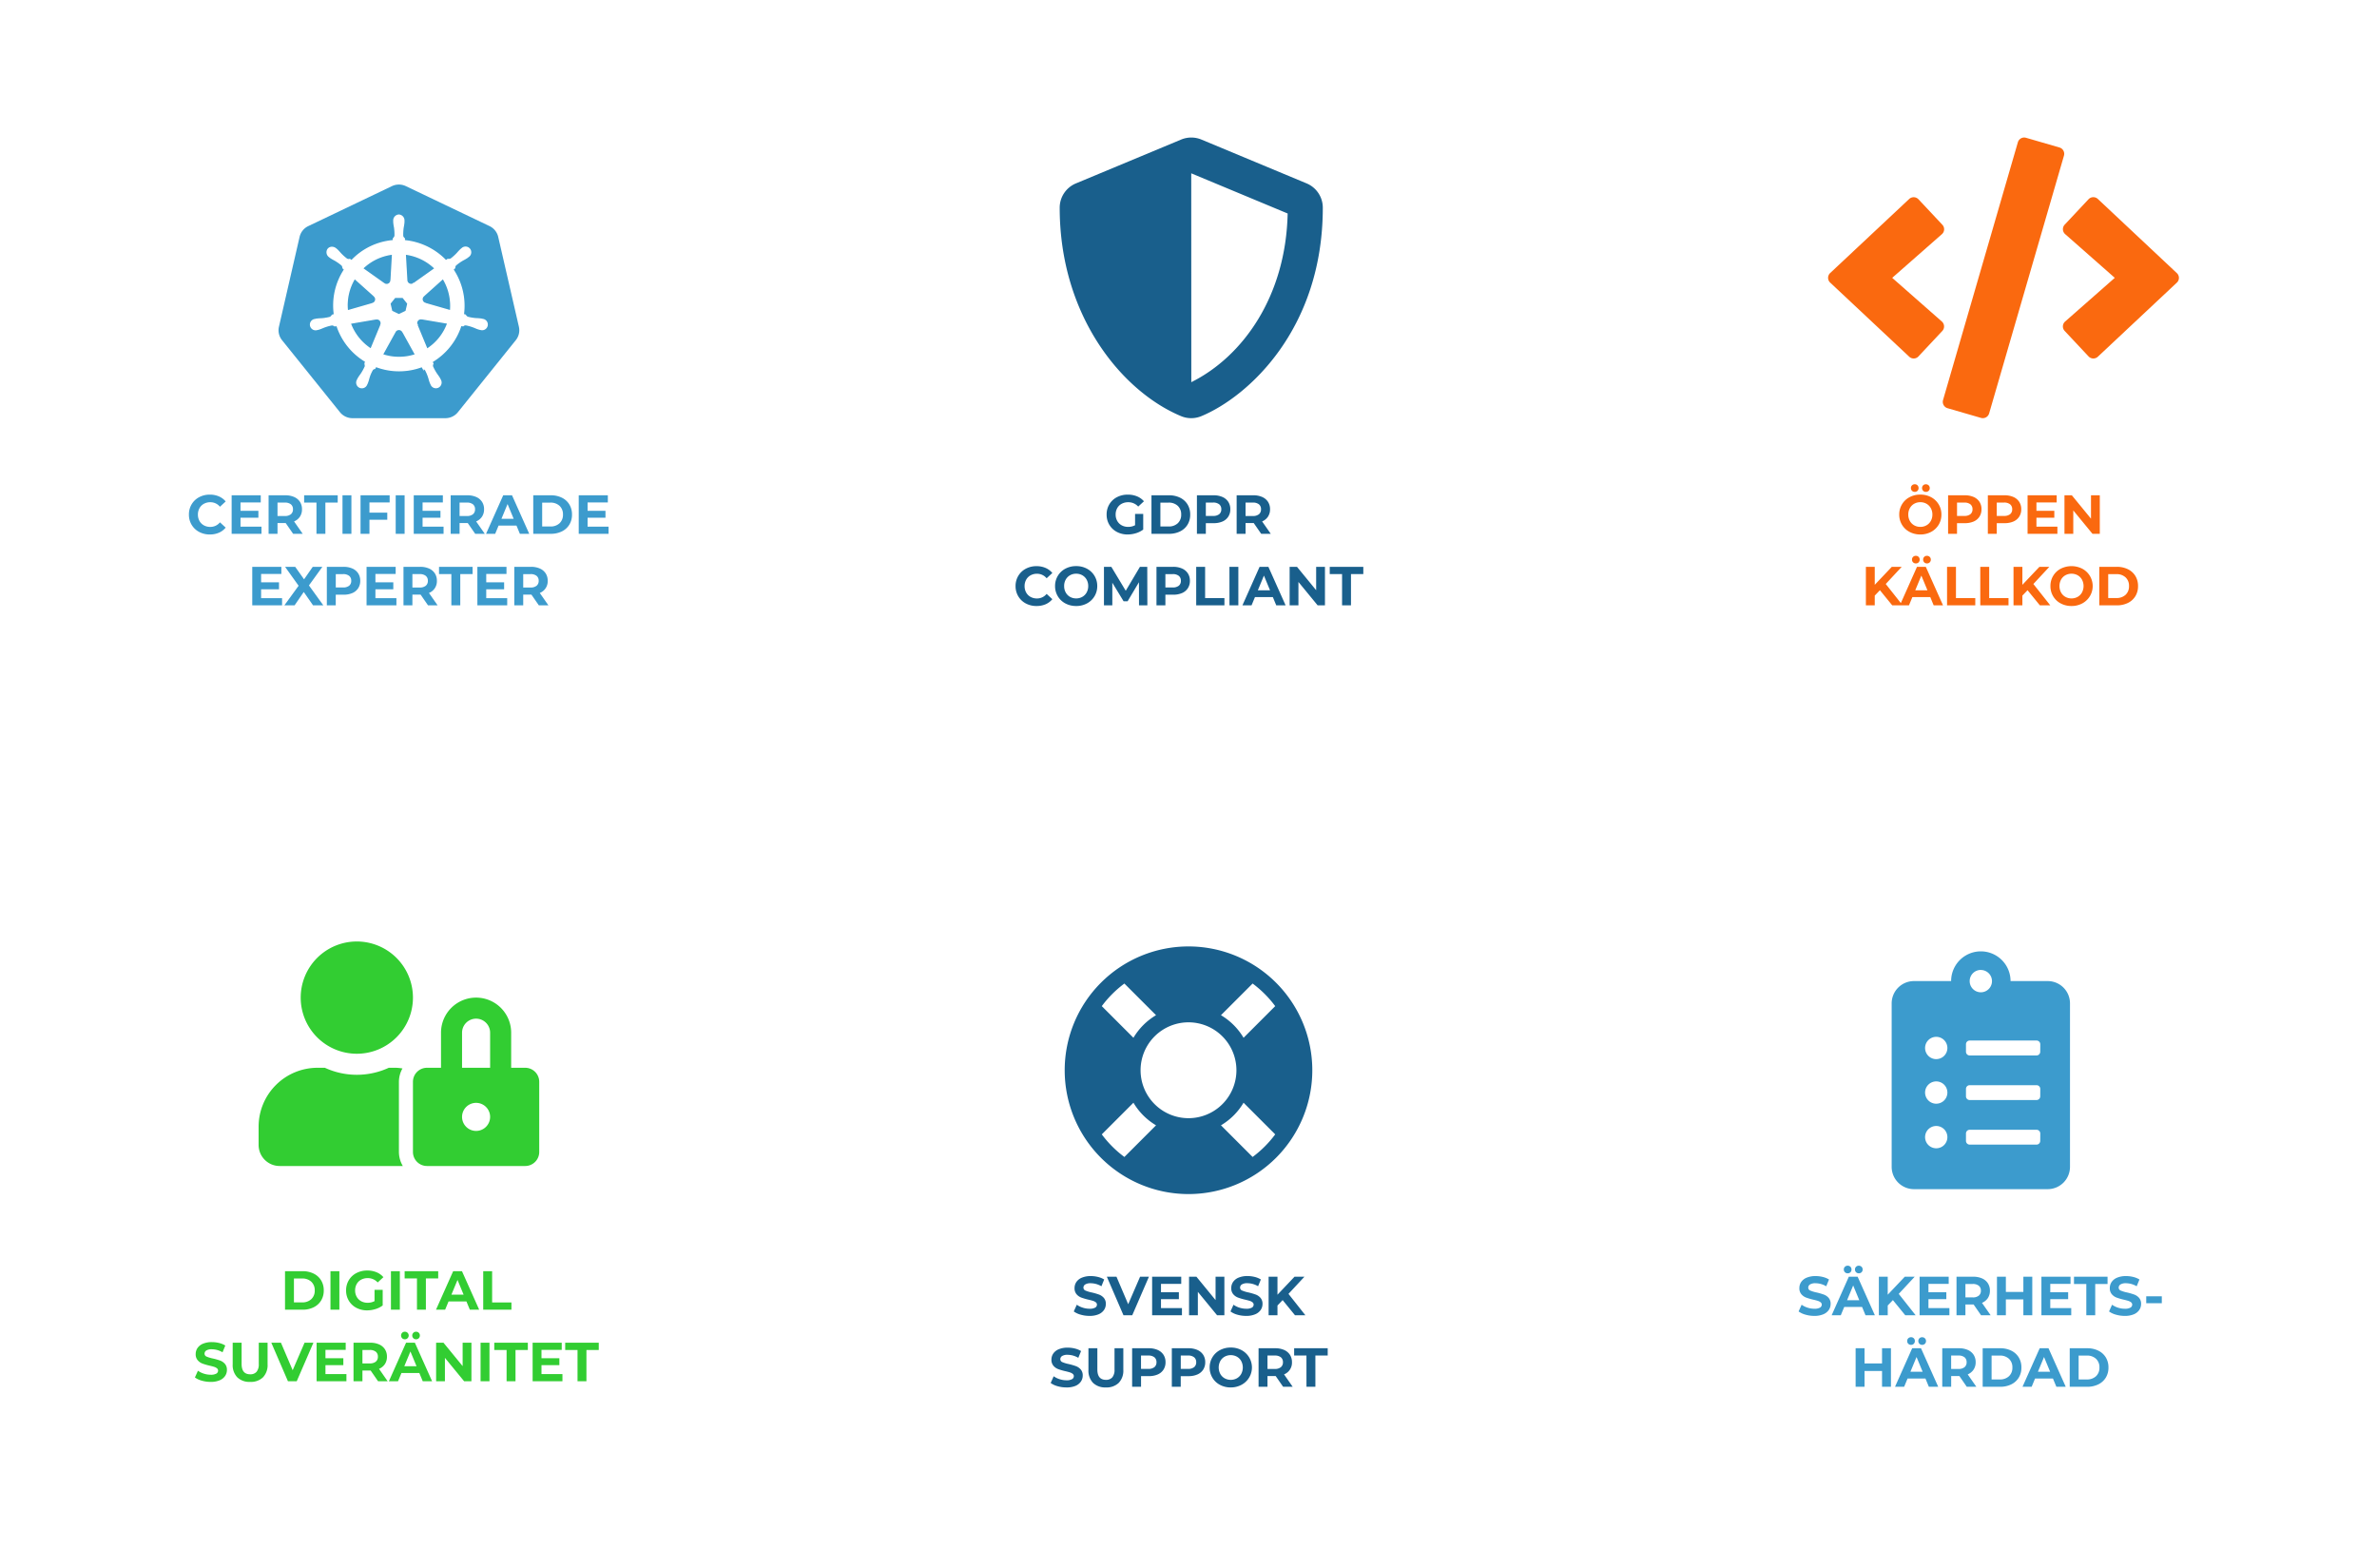 <svg xmlns="http://www.w3.org/2000/svg" xmlns:xlink="http://www.w3.org/1999/xlink" width="432" height="285" viewBox="0 0 432 285"><defs><style>.a{fill:#32cd32;}.b{fill:#195f8c;}.c,.g{fill:#fff;}.d{clip-path:url(#m);}.e{fill:#fa690f;}.f,.i{fill:#3c9bcd;}.f,.g{stroke:#fff;}.f{stroke-width:0;}.g{stroke-width:0.25px;}.h{clip-path:url(#n);}.j{filter:url(#k);}.k{filter:url(#i);}.l{filter:url(#g);}.m{filter:url(#e);}.n{filter:url(#c);}.o{filter:url(#a);}</style><filter id="a" x="0" y="0" width="144" height="144" filterUnits="userSpaceOnUse"><feOffset dy="3" input="SourceAlpha"/><feGaussianBlur stdDeviation="3" result="b"/><feFlood flood-opacity="0.161"/><feComposite operator="in" in2="b"/><feComposite in="SourceGraphic"/></filter><filter id="c" x="144" y="0" width="144" height="144" filterUnits="userSpaceOnUse"><feOffset dy="3" input="SourceAlpha"/><feGaussianBlur stdDeviation="3" result="d"/><feFlood flood-opacity="0.161"/><feComposite operator="in" in2="d"/><feComposite in="SourceGraphic"/></filter><filter id="e" x="288" y="141" width="144" height="144" filterUnits="userSpaceOnUse"><feOffset dy="3" input="SourceAlpha"/><feGaussianBlur stdDeviation="3" result="f"/><feFlood flood-opacity="0.161"/><feComposite operator="in" in2="f"/><feComposite in="SourceGraphic"/></filter><filter id="g" x="144" y="141" width="144" height="144" filterUnits="userSpaceOnUse"><feOffset dy="3" input="SourceAlpha"/><feGaussianBlur stdDeviation="3" result="h"/><feFlood flood-opacity="0.161"/><feComposite operator="in" in2="h"/><feComposite in="SourceGraphic"/></filter><filter id="i" x="0" y="141" width="144" height="144" filterUnits="userSpaceOnUse"><feOffset dy="3" input="SourceAlpha"/><feGaussianBlur stdDeviation="3" result="j"/><feFlood flood-opacity="0.161"/><feComposite operator="in" in2="j"/><feComposite in="SourceGraphic"/></filter><filter id="k" x="288" y="0" width="144" height="144" filterUnits="userSpaceOnUse"><feOffset dy="3" input="SourceAlpha"/><feGaussianBlur stdDeviation="3" result="l"/><feFlood flood-opacity="0.161"/><feComposite operator="in" in2="l"/><feComposite in="SourceGraphic"/></filter><clipPath id="m"><rect class="a" width="51" height="51" transform="translate(709 200)"/></clipPath><clipPath id="n"><rect class="b" width="51" height="51" transform="translate(565 200)"/></clipPath></defs><g transform="translate(-88 -261)"><g class="o" transform="matrix(1, 0, 0, 1, 88, 261)"><rect class="c" width="126" height="126" rx="7" transform="translate(9 6)"/></g><g class="n" transform="matrix(1, 0, 0, 1, 88, 261)"><rect class="c" width="126" height="126" rx="7" transform="translate(153 6)"/></g><g class="m" transform="matrix(1, 0, 0, 1, 88, 261)"><rect class="c" width="126" height="126" rx="7" transform="translate(297 147)"/></g><g class="l" transform="matrix(1, 0, 0, 1, 88, 261)"><rect class="c" width="126" height="126" rx="7" transform="translate(153 147)"/></g><g class="k" transform="matrix(1, 0, 0, 1, 88, 261)"><rect class="c" width="126" height="126" rx="7" transform="translate(9 147)"/></g><g class="j" transform="matrix(1, 0, 0, 1, 88, 261)"><rect class="c" width="126" height="126" rx="7" transform="translate(297 6)"/></g><g class="d" transform="translate(-574 226.993)"><path class="a" d="M17.85,20.4A10.2,10.2,0,1,0,7.65,10.2a10.2,10.2,0,0,0,10.2,10.2Zm7.65,5.1a5.027,5.027,0,0,1,.645-2.43,10.906,10.906,0,0,0-1.155-.12H23.659a13.872,13.872,0,0,1-11.618,0H10.71A10.712,10.712,0,0,0,0,33.658v3.317A3.825,3.825,0,0,0,3.825,40.8H26.209a5.063,5.063,0,0,1-.709-2.55Zm22.95-2.55H45.9V16.575a6.375,6.375,0,1,0-12.75,0V22.95H30.6a2.55,2.55,0,0,0-2.55,2.55V38.25A2.55,2.55,0,0,0,30.6,40.8H48.45A2.55,2.55,0,0,0,51,38.25V25.5A2.55,2.55,0,0,0,48.45,22.95ZM39.525,34.425a2.55,2.55,0,1,1,2.55-2.55A2.55,2.55,0,0,1,39.525,34.425Zm2.55-11.475h-5.1V16.575a2.55,2.55,0,0,1,5.1,0Z" transform="translate(709 205.1)"/></g><g transform="translate(5.62 85.993)"><path class="e" d="M27.761,50.987l-6.077-1.763a1.2,1.2,0,0,1-.817-1.484L34.465.9A1.2,1.2,0,0,1,35.949.083l6.077,1.763a1.2,1.2,0,0,1,.817,1.484l-13.6,46.84A1.194,1.194,0,0,1,27.761,50.987ZM16.4,39.81l4.333-4.622a1.2,1.2,0,0,0-.08-1.713l-9.025-7.939L20.658,17.6a1.187,1.187,0,0,0,.08-1.713L16.4,11.26a1.2,1.2,0,0,0-1.693-.05L.356,24.659a1.188,1.188,0,0,0,0,1.743L14.711,39.86a1.188,1.188,0,0,0,1.693-.05ZM49,39.87,63.354,26.412a1.188,1.188,0,0,0,0-1.743L49,11.2a1.206,1.206,0,0,0-1.693.05l-4.333,4.622a1.2,1.2,0,0,0,.08,1.713l9.025,7.949-9.025,7.939a1.187,1.187,0,0,0-.08,1.713l4.333,4.622A1.2,1.2,0,0,0,49,39.87Z" transform="translate(414.645 199.963)"/></g><g transform="translate(122.296 109.786)"><g transform="translate(16.326 184.752)"><path class="f" d="M38.052,184.756a2.928,2.928,0,0,0-1.115.282l-15.211,7.268a2.89,2.89,0,0,0-1.574,1.957L16.4,210.59a2.865,2.865,0,0,0,.395,2.212q.077.119.165.23l10.529,13.091a2.918,2.918,0,0,0,2.274,1.086l16.884,0a2.918,2.918,0,0,0,2.274-1.084l10.525-13.093a2.867,2.867,0,0,0,.562-2.442L56.249,194.26a2.89,2.89,0,0,0-1.574-1.957l-15.213-7.264A2.929,2.929,0,0,0,38.052,184.756Z" transform="translate(-16.326 -184.752)"/><path class="g" d="M126.156,274.06a.965.965,0,0,0-.91,1.012c0,.009,0,.017,0,.025,0,.076,0,.167,0,.233a7.6,7.6,0,0,0,.125.866,8.5,8.5,0,0,1,.1,1.652.993.993,0,0,1-.3.471l-.021.385a11.859,11.859,0,0,0-1.646.253,11.712,11.712,0,0,0-5.949,3.4c-.1-.069-.276-.195-.329-.233a.72.72,0,0,1-.541-.053,8.5,8.5,0,0,1-1.228-1.109,7.6,7.6,0,0,0-.6-.636c-.056-.048-.14-.112-.2-.161a1.083,1.083,0,0,0-.634-.239.877.877,0,0,0-.726.321.965.965,0,0,0,.224,1.342l.014.01c.06.049.134.111.189.152a7.594,7.594,0,0,0,.755.442,8.5,8.5,0,0,1,1.354.951,1.013,1.013,0,0,1,.183.525l.292.261a11.782,11.782,0,0,0-1.858,8.214l-.381.111a1.262,1.262,0,0,1-.391.395,8.5,8.5,0,0,1-1.632.268,7.614,7.614,0,0,0-.874.07c-.07.013-.167.039-.243.056l-.008,0-.014,0a.914.914,0,1,0,.4,1.774l.014,0,.018-.006c.075-.017.17-.035.235-.053a7.607,7.607,0,0,0,.817-.313,8.509,8.509,0,0,1,1.587-.467,1,1,0,0,1,.523.185l.4-.068a11.848,11.848,0,0,0,5.251,6.556l-.165.4a.9.9,0,0,1,.081.515,8.9,8.9,0,0,1-.824,1.481,7.632,7.632,0,0,0-.488.728c-.036.068-.082.173-.117.245a.914.914,0,1,0,1.644.78l0,0s0,0,0,0c.035-.071.084-.165.113-.232a7.592,7.592,0,0,0,.263-.835,6.366,6.366,0,0,1,.7-1.636.737.737,0,0,1,.392-.191l.206-.374a11.784,11.784,0,0,0,8.4.021c.058.1.166.3.195.35a.721.721,0,0,1,.465.282,8.495,8.495,0,0,1,.624,1.531,7.623,7.623,0,0,0,.265.835c.029.067.078.162.113.233a.915.915,0,1,0,1.646-.778c-.035-.072-.083-.177-.119-.245a7.6,7.6,0,0,0-.488-.726,8.506,8.506,0,0,1-.807-1.445.714.714,0,0,1,.07-.537,3.127,3.127,0,0,1-.152-.368,11.848,11.848,0,0,0,5.249-6.6c.118.019.323.055.389.068a.719.719,0,0,1,.51-.189,8.511,8.511,0,0,1,1.587.467,7.6,7.6,0,0,0,.817.315c.066.018.16.034.235.051l.018.006.014,0a.914.914,0,1,0,.4-1.774c-.078-.018-.189-.048-.265-.062a7.62,7.62,0,0,0-.873-.07,8.5,8.5,0,0,1-1.632-.268,1.021,1.021,0,0,1-.393-.395l-.368-.107a11.828,11.828,0,0,0-1.9-8.194c.094-.086.272-.243.323-.29a.719.719,0,0,1,.171-.516,8.5,8.5,0,0,1,1.354-.951,7.618,7.618,0,0,0,.757-.442c.059-.043.139-.112.2-.161a.915.915,0,1,0-1.134-1.424c-.062.049-.147.113-.2.161a7.619,7.619,0,0,0-.6.636,8.525,8.525,0,0,1-1.228,1.111,1.014,1.014,0,0,1-.553.06l-.346.247a11.932,11.932,0,0,0-7.558-3.652c-.008-.121-.019-.341-.021-.407a.72.72,0,0,1-.3-.455,8.52,8.52,0,0,1,.1-1.652,7.6,7.6,0,0,0,.125-.866c0-.073,0-.18,0-.259a.965.965,0,0,0-.91-1.012Zm-1.14,7.062-.27,4.776-.019.01a.8.8,0,0,1-1.274.615l-.008,0-3.916-2.776a9.379,9.379,0,0,1,4.517-2.461A9.6,9.6,0,0,1,125.016,281.122Zm2.282,0a9.458,9.458,0,0,1,5.455,2.63l-3.891,2.759-.014-.006a.8.8,0,0,1-1.276-.613l0,0Zm-9.19,4.412,3.576,3.2,0,.019a.8.8,0,0,1-.315,1.379l0,.016-4.583,1.323A9.377,9.377,0,0,1,118.108,285.534Zm16.071,0a9.551,9.551,0,0,1,1.372,5.918l-4.607-1.327,0-.019a.8.8,0,0,1-.315-1.379l0-.01Zm-8.756,3.443h1.465l.91,1.138-.327,1.42-1.315.632-1.319-.634-.327-1.42Zm4.7,3.895a.8.8,0,0,1,.185.014l.008-.01,4.741.8a9.389,9.389,0,0,1-3.8,4.768L129.417,294l.006-.008a.806.806,0,0,1,.7-1.121Zm-7.963.019a.8.8,0,0,1,.726,1.119l.014.017-1.821,4.4a9.428,9.428,0,0,1-3.784-4.735l4.7-.8.008.01A.812.812,0,0,1,122.156,292.893Zm3.971,1.928a.81.81,0,0,1,.735.422h.018l2.317,4.187a9.609,9.609,0,0,1-.926.259,9.415,9.415,0,0,1-5.138-.265l2.311-4.179h0A.8.8,0,0,1,126.127,294.821Z" transform="translate(-104.28 -268.5)"/></g></g><g class="h" transform="translate(-286 85.993)"><path class="b" d="M46.472,8.338,27.345.369a4.8,4.8,0,0,0-3.676,0L4.543,8.338a4.777,4.777,0,0,0-2.949,4.413C1.594,32.526,13,46.193,23.66,50.636a4.8,4.8,0,0,0,3.676,0C35.873,47.08,49.411,34.8,49.411,12.751A4.783,4.783,0,0,0,46.472,8.338ZM25.512,44.46,25.5,6.505l17.523,7.3C42.7,28.89,34.847,39.818,25.512,44.46Z" transform="translate(564.997 199.998)"/></g><path class="b" d="M30.5,8A22.5,22.5,0,1,0,53,30.5,22.5,22.5,0,0,0,30.5,8ZM46.259,18.847,40.507,24.6A11.742,11.742,0,0,0,36.4,20.493l5.752-5.752A19.814,19.814,0,0,1,46.259,18.847ZM30.5,39.21a8.71,8.71,0,1,1,8.71-8.71A8.71,8.71,0,0,1,30.5,39.21ZM18.847,14.741,24.6,20.493A11.742,11.742,0,0,0,20.493,24.6l-5.752-5.752a19.812,19.812,0,0,1,4.106-4.106ZM14.741,42.153,20.493,36.4A11.742,11.742,0,0,0,24.6,40.507l-5.752,5.752A19.814,19.814,0,0,1,14.741,42.153Zm27.412,4.106L36.4,40.507A11.742,11.742,0,0,0,40.507,36.4l5.752,5.752a19.814,19.814,0,0,1-4.106,4.106Z" transform="translate(273.5 424.993)"/><path class="i" d="M28.358,5.4H21.606a5.4,5.4,0,0,0-10.8,0H4.051A4.052,4.052,0,0,0,0,9.453V39.162a4.052,4.052,0,0,0,4.051,4.051H28.358a4.052,4.052,0,0,0,4.051-4.051V9.453A4.052,4.052,0,0,0,28.358,5.4ZM8.1,35.786a2.026,2.026,0,1,1,2.026-2.026A2.021,2.021,0,0,1,8.1,35.786Zm0-8.1a2.026,2.026,0,1,1,2.026-2.026A2.021,2.021,0,0,1,8.1,27.683Zm0-8.1a2.026,2.026,0,1,1,2.026-2.026A2.021,2.021,0,0,1,8.1,19.581Zm8.1-16.2A2.026,2.026,0,1,1,14.179,5.4,2.021,2.021,0,0,1,16.2,3.376Zm10.8,31.059a.677.677,0,0,1-.675.675H14.179a.677.677,0,0,1-.675-.675v-1.35a.677.677,0,0,1,.675-.675H26.333a.677.677,0,0,1,.675.675Zm0-8.1a.677.677,0,0,1-.675.675H14.179a.677.677,0,0,1-.675-.675v-1.35a.677.677,0,0,1,.675-.675H26.333a.677.677,0,0,1,.675.675Zm0-8.1a.677.677,0,0,1-.675.675H14.179a.677.677,0,0,1-.675-.675V16.88a.677.677,0,0,1,.675-.675H26.333a.677.677,0,0,1,.675.675Z" transform="translate(431.795 433.887)"/><path class="a" d="M-20.2-7h3.18a4.469,4.469,0,0,1,2.015.435,3.257,3.257,0,0,1,1.36,1.225A3.446,3.446,0,0,1-13.16-3.5a3.446,3.446,0,0,1-.485,1.84,3.257,3.257,0,0,1-1.36,1.225A4.469,4.469,0,0,1-17.02,0H-20.2Zm3.1,5.67a2.352,2.352,0,0,0,1.675-.585A2.066,2.066,0,0,0-14.8-3.5a2.066,2.066,0,0,0-.625-1.585A2.352,2.352,0,0,0-17.1-5.67h-1.48v4.34ZM-11.94-7h1.62V0h-1.62Zm8.01,3.39h1.48V-.77a4.228,4.228,0,0,1-1.32.66A5.125,5.125,0,0,1-5.28.12,4.092,4.092,0,0,1-7.24-.345a3.462,3.462,0,0,1-1.365-1.29A3.554,3.554,0,0,1-9.1-3.5a3.554,3.554,0,0,1,.495-1.865A3.445,3.445,0,0,1-7.23-6.655,4.172,4.172,0,0,1-5.25-7.12a4.333,4.333,0,0,1,1.67.31,3.309,3.309,0,0,1,1.26.9l-1.04.96a2.4,2.4,0,0,0-1.81-.79,2.47,2.47,0,0,0-1.19.28,2.009,2.009,0,0,0-.81.79A2.325,2.325,0,0,0-7.46-3.5a2.305,2.305,0,0,0,.29,1.16,2.051,2.051,0,0,0,.805.795A2.386,2.386,0,0,0-5.19-1.26a2.626,2.626,0,0,0,1.26-.3ZM-.95-7H.67V0H-.95ZM3.78-5.68H1.54V-7h6.1v1.32H5.4V0H3.78ZM12.77-1.5H9.52L8.9,0H7.24l3.12-7h1.6l3.13,7h-1.7Zm-.51-1.23L11.15-5.41,10.04-2.73ZM15.82-7h1.62v5.68h3.51V0H15.82ZM-33.73,13.12a5.727,5.727,0,0,1-1.6-.225,3.764,3.764,0,0,1-1.245-.585l.55-1.22a3.732,3.732,0,0,0,1.07.53,4.019,4.019,0,0,0,1.24.2,1.981,1.981,0,0,0,1.02-.2.619.619,0,0,0,.33-.545.521.521,0,0,0-.195-.415,1.478,1.478,0,0,0-.5-.265q-.3-.1-.825-.22a11.4,11.4,0,0,1-1.31-.38,2.128,2.128,0,0,1-.875-.61,1.647,1.647,0,0,1-.365-1.12,1.948,1.948,0,0,1,.33-1.1,2.22,2.22,0,0,1,.995-.785,4.06,4.06,0,0,1,1.625-.29,5.381,5.381,0,0,1,1.31.16,3.87,3.87,0,0,1,1.12.46l-.5,1.23a3.9,3.9,0,0,0-1.94-.55,1.819,1.819,0,0,0-1.005.22.672.672,0,0,0-.325.58.567.567,0,0,0,.375.535,5.888,5.888,0,0,0,1.145.345A11.4,11.4,0,0,1-32,9.24a2.169,2.169,0,0,1,.875.6,1.609,1.609,0,0,1,.365,1.11,1.911,1.911,0,0,1-.335,1.1,2.251,2.251,0,0,1-1,.785A4.1,4.1,0,0,1-33.73,13.12Zm7.19,0a3.168,3.168,0,0,1-2.335-.83,3.2,3.2,0,0,1-.835-2.37V6h1.62V9.86q0,1.88,1.56,1.88a1.462,1.462,0,0,0,1.16-.455,2.121,2.121,0,0,0,.4-1.425V6h1.6V9.92a3.2,3.2,0,0,1-.835,2.37A3.168,3.168,0,0,1-26.54,13.12ZM-15.04,6l-3.03,7h-1.6l-3.02-7h1.75l2.13,5,2.16-5Zm6,5.7V13h-5.42V6h5.29V7.3h-3.68V8.82H-9.6v1.26h-3.25V11.7ZM-3.29,13l-1.35-1.95H-6.13V13H-7.75V6h3.03A3.889,3.889,0,0,1-3.1,6.31a2.4,2.4,0,0,1,1.055.88,2.424,2.424,0,0,1,.37,1.35,2.376,2.376,0,0,1-.375,1.345,2.377,2.377,0,0,1-1.065.865L-1.55,13Zm-.03-4.46a1.109,1.109,0,0,0-.38-.9A1.7,1.7,0,0,0-4.81,7.32H-6.13V9.76h1.32A1.683,1.683,0,0,0-3.7,9.44,1.112,1.112,0,0,0-3.32,8.54ZM4.21,11.5H.96L.34,13H-1.32L1.8,6H3.4l3.13,7H4.83ZM3.7,10.27,2.59,7.59,1.48,10.27ZM1.59,5.38a.688.688,0,0,1-.5-.195.713.713,0,0,1,0-.99A.688.688,0,0,1,1.59,4a.69.69,0,1,1,0,1.38Zm2.02,0A.69.69,0,1,1,3.61,4a.688.688,0,0,1,.5.195.713.713,0,0,1,0,.99A.688.688,0,0,1,3.61,5.38ZM13.68,6v7H12.35L8.86,8.75V13H7.26V6H8.6l3.48,4.25V6Zm1.66,0h1.62v7H15.34Zm4.73,1.32H17.83V6h6.1V7.32H21.69V13H20.07ZM30.22,11.7V13H24.8V6h5.29V7.3H26.41V8.82h3.25v1.26H26.41V11.7Zm2.74-4.38H30.72V6h6.1V7.32H34.58V13H32.96Z" transform="translate(160 499.007)"/><path class="e" d="M-14.615.12A4.086,4.086,0,0,1-16.58-.35a3.488,3.488,0,0,1-1.37-1.295,3.535,3.535,0,0,1-.5-1.855,3.535,3.535,0,0,1,.5-1.855,3.488,3.488,0,0,1,1.37-1.3,4.086,4.086,0,0,1,1.965-.47,4.057,4.057,0,0,1,1.96.47,3.533,3.533,0,0,1,1.37,1.3,3.508,3.508,0,0,1,.5,1.855,3.508,3.508,0,0,1-.5,1.855A3.533,3.533,0,0,1-12.655-.35,4.057,4.057,0,0,1-14.615.12Zm0-1.38a2.221,2.221,0,0,0,1.12-.285,2.045,2.045,0,0,0,.785-.795,2.337,2.337,0,0,0,.285-1.16,2.337,2.337,0,0,0-.285-1.16,2.045,2.045,0,0,0-.785-.8,2.221,2.221,0,0,0-1.12-.285,2.221,2.221,0,0,0-1.12.285,2.045,2.045,0,0,0-.785.8,2.337,2.337,0,0,0-.285,1.16,2.337,2.337,0,0,0,.285,1.16,2.045,2.045,0,0,0,.785.795A2.221,2.221,0,0,0-14.615-1.26Zm-1.01-6.36a.688.688,0,0,1-.5-.195.662.662,0,0,1-.2-.495.662.662,0,0,1,.2-.5.688.688,0,0,1,.5-.195.671.671,0,0,1,.495.195.671.671,0,0,1,.195.5.671.671,0,0,1-.195.495A.671.671,0,0,1-15.625-7.62Zm2.02,0a.671.671,0,0,1-.495-.195.671.671,0,0,1-.2-.495.671.671,0,0,1,.2-.5A.671.671,0,0,1-13.605-9a.688.688,0,0,1,.5.195.662.662,0,0,1,.2.5.662.662,0,0,1-.2.495A.688.688,0,0,1-13.605-7.62Zm7.07.62a3.889,3.889,0,0,1,1.615.31,2.4,2.4,0,0,1,1.055.88A2.424,2.424,0,0,1-3.5-4.46a2.431,2.431,0,0,1-.37,1.345,2.356,2.356,0,0,1-1.055.88,3.944,3.944,0,0,1-1.615.3h-1.41V0h-1.62V-7Zm-.09,3.75a1.7,1.7,0,0,0,1.11-.315,1.1,1.1,0,0,0,.38-.895,1.109,1.109,0,0,0-.38-.9,1.7,1.7,0,0,0-1.11-.315h-1.32v2.43ZM.685-7A3.889,3.889,0,0,1,2.3-6.69a2.4,2.4,0,0,1,1.055.88,2.424,2.424,0,0,1,.37,1.35,2.431,2.431,0,0,1-.37,1.345,2.356,2.356,0,0,1-1.055.88,3.944,3.944,0,0,1-1.615.3H-.725V0h-1.62V-7ZM.595-3.25A1.7,1.7,0,0,0,1.7-3.565a1.1,1.1,0,0,0,.38-.895,1.109,1.109,0,0,0-.38-.9A1.7,1.7,0,0,0,.595-5.68H-.725v2.43Zm9.7,1.95V0H4.875V-7h5.29v1.3H6.485v1.52h3.25v1.26H6.485V-1.3ZM18-7V0h-1.33l-3.49-4.25V0h-1.6V-7h1.34L16.4-2.75V-7ZM-21.96,10.25l-.94.98V13h-1.61V6h1.61V9.27L-19.8,6H-18l-2.9,3.12L-17.83,13h-1.89Zm9.15,1.25h-3.25l-.62,1.5h-1.66l3.12-7h1.6l3.13,7h-1.7Zm-.51-1.23-1.11-2.68-1.11,2.68Zm-2.11-4.89a.688.688,0,0,1-.5-.195.662.662,0,0,1-.2-.495.662.662,0,0,1,.2-.5A.688.688,0,0,1-15.43,4a.671.671,0,0,1,.5.195.671.671,0,0,1,.195.5.671.671,0,0,1-.195.495A.671.671,0,0,1-15.43,5.38Zm2.02,0a.671.671,0,0,1-.495-.195.671.671,0,0,1-.2-.495.671.671,0,0,1,.2-.5A.671.671,0,0,1-13.41,4a.688.688,0,0,1,.5.195.662.662,0,0,1,.2.5.662.662,0,0,1-.2.495A.688.688,0,0,1-13.41,5.38ZM-9.76,6h1.62v5.68h3.51V13H-9.76Zm6.04,0H-2.1v5.68H1.41V13H-3.72Zm8.59,4.25-.94.98V13H2.32V6H3.93V9.27L7.03,6h1.8L5.93,9.12,9,13H7.11Zm7.99,2.87a4.086,4.086,0,0,1-1.965-.47,3.488,3.488,0,0,1-1.37-1.3A3.535,3.535,0,0,1,9.03,9.5a3.535,3.535,0,0,1,.495-1.855,3.488,3.488,0,0,1,1.37-1.3,4.332,4.332,0,0,1,3.925,0,3.57,3.57,0,0,1,0,6.3A4.057,4.057,0,0,1,12.86,13.12Zm0-1.38a2.221,2.221,0,0,0,1.12-.285,2.045,2.045,0,0,0,.785-.8,2.5,2.5,0,0,0,0-2.32,2.045,2.045,0,0,0-.785-.8,2.343,2.343,0,0,0-2.24,0,2.045,2.045,0,0,0-.785.8,2.5,2.5,0,0,0,0,2.32,2.045,2.045,0,0,0,.785.8A2.221,2.221,0,0,0,12.86,11.74ZM17.91,6h3.18a4.469,4.469,0,0,1,2.015.435,3.257,3.257,0,0,1,1.36,1.225A3.446,3.446,0,0,1,24.95,9.5a3.446,3.446,0,0,1-.485,1.84,3.257,3.257,0,0,1-1.36,1.225A4.469,4.469,0,0,1,21.09,13H17.91Zm3.1,5.67a2.352,2.352,0,0,0,1.675-.585A2.066,2.066,0,0,0,23.31,9.5a2.066,2.066,0,0,0-.625-1.585A2.352,2.352,0,0,0,21.01,7.33H19.53v4.34Z" transform="translate(451.62 358.007)"/><path class="b" d="M-18,.12a5.727,5.727,0,0,1-1.6-.225A3.764,3.764,0,0,1-20.85-.69l.55-1.22a3.732,3.732,0,0,0,1.07.53,4.019,4.019,0,0,0,1.24.2,1.981,1.981,0,0,0,1.02-.2.619.619,0,0,0,.33-.545.521.521,0,0,0-.195-.415,1.478,1.478,0,0,0-.5-.265q-.3-.1-.825-.22a11.4,11.4,0,0,1-1.31-.38,2.128,2.128,0,0,1-.875-.61,1.647,1.647,0,0,1-.365-1.12,1.948,1.948,0,0,1,.33-1.105,2.22,2.22,0,0,1,1-.785,4.06,4.06,0,0,1,1.625-.29,5.381,5.381,0,0,1,1.31.16,3.87,3.87,0,0,1,1.12.46l-.5,1.23a3.9,3.9,0,0,0-1.94-.55,1.819,1.819,0,0,0-1.005.22.672.672,0,0,0-.325.58.567.567,0,0,0,.375.535,5.888,5.888,0,0,0,1.145.345,11.4,11.4,0,0,1,1.31.38,2.169,2.169,0,0,1,.875.6,1.609,1.609,0,0,1,.365,1.11,1.911,1.911,0,0,1-.335,1.095,2.251,2.251,0,0,1-1,.785A4.1,4.1,0,0,1-18,.12ZM-7.19-7l-3.03,7h-1.6l-3.02-7h1.75l2.13,5L-8.8-7Zm6,5.7V0H-6.61V-7h5.29v1.3H-5v1.52h3.25v1.26H-5V-1.3ZM6.52-7V0H5.19L1.7-4.25V0H.1V-7H1.44L4.92-2.75V-7ZM10.48.12A5.727,5.727,0,0,1,8.875-.1,3.764,3.764,0,0,1,7.63-.69l.55-1.22a3.732,3.732,0,0,0,1.07.53,4.019,4.019,0,0,0,1.24.2,1.981,1.981,0,0,0,1.02-.2.619.619,0,0,0,.33-.545.521.521,0,0,0-.195-.415,1.478,1.478,0,0,0-.5-.265q-.305-.1-.825-.22a11.4,11.4,0,0,1-1.31-.38,2.128,2.128,0,0,1-.875-.61A1.647,1.647,0,0,1,7.77-4.94,1.948,1.948,0,0,1,8.1-6.045a2.22,2.22,0,0,1,.995-.785,4.06,4.06,0,0,1,1.625-.29,5.381,5.381,0,0,1,1.31.16,3.87,3.87,0,0,1,1.12.46l-.5,1.23a3.9,3.9,0,0,0-1.94-.55A1.819,1.819,0,0,0,9.7-5.6a.672.672,0,0,0-.325.58.567.567,0,0,0,.375.535A5.888,5.888,0,0,0,10.9-4.14a11.4,11.4,0,0,1,1.31.38,2.169,2.169,0,0,1,.875.6,1.609,1.609,0,0,1,.365,1.11,1.911,1.911,0,0,1-.335,1.095,2.251,2.251,0,0,1-1,.785A4.1,4.1,0,0,1,10.48.12Zm6.63-2.87-.94.98V0H14.56V-7h1.61v3.27L19.27-7h1.8l-2.9,3.12L21.24,0H19.35ZM-22.205,13.12a5.727,5.727,0,0,1-1.6-.225,3.764,3.764,0,0,1-1.245-.585l.55-1.22a3.732,3.732,0,0,0,1.07.53,4.019,4.019,0,0,0,1.24.2,1.981,1.981,0,0,0,1.02-.2.619.619,0,0,0,.33-.545.521.521,0,0,0-.195-.415,1.478,1.478,0,0,0-.5-.265q-.3-.1-.825-.22a11.4,11.4,0,0,1-1.31-.38,2.128,2.128,0,0,1-.875-.61,1.647,1.647,0,0,1-.365-1.12,1.948,1.948,0,0,1,.33-1.1,2.22,2.22,0,0,1,1-.785,4.06,4.06,0,0,1,1.625-.29,5.381,5.381,0,0,1,1.31.16,3.87,3.87,0,0,1,1.12.46l-.5,1.23a3.9,3.9,0,0,0-1.94-.55,1.819,1.819,0,0,0-1.005.22.672.672,0,0,0-.325.58.567.567,0,0,0,.375.535,5.888,5.888,0,0,0,1.145.345,11.4,11.4,0,0,1,1.31.38,2.169,2.169,0,0,1,.875.6,1.609,1.609,0,0,1,.365,1.11,1.911,1.911,0,0,1-.335,1.1,2.251,2.251,0,0,1-1,.785A4.1,4.1,0,0,1-22.205,13.12Zm7.19,0a3.168,3.168,0,0,1-2.335-.83,3.2,3.2,0,0,1-.835-2.37V6h1.62V9.86q0,1.88,1.56,1.88a1.462,1.462,0,0,0,1.16-.455,2.121,2.121,0,0,0,.4-1.425V6h1.6V9.92a3.2,3.2,0,0,1-.835,2.37A3.168,3.168,0,0,1-15.015,13.12ZM-7.215,6A3.889,3.889,0,0,1-5.6,6.31a2.4,2.4,0,0,1,1.055.88,2.424,2.424,0,0,1,.37,1.35,2.431,2.431,0,0,1-.37,1.345,2.356,2.356,0,0,1-1.055.88,3.944,3.944,0,0,1-1.615.3h-1.41V13h-1.62V6Zm-.09,3.75A1.7,1.7,0,0,0-6.2,9.435a1.1,1.1,0,0,0,.38-.895,1.109,1.109,0,0,0-.38-.9,1.7,1.7,0,0,0-1.11-.315h-1.32V9.75ZM0,6a3.889,3.889,0,0,1,1.615.31,2.4,2.4,0,0,1,1.055.88,2.424,2.424,0,0,1,.37,1.35,2.431,2.431,0,0,1-.37,1.345,2.356,2.356,0,0,1-1.055.88A3.944,3.944,0,0,1,0,11.07h-1.41V13h-1.62V6Zm-.09,3.75a1.7,1.7,0,0,0,1.11-.315A1.1,1.1,0,0,0,1.4,8.54a1.109,1.109,0,0,0-.38-.9A1.7,1.7,0,0,0-.085,7.32h-1.32V9.75Zm7.77,3.37a4.086,4.086,0,0,1-1.965-.47,3.488,3.488,0,0,1-1.37-1.3,3.535,3.535,0,0,1-.5-1.855,3.535,3.535,0,0,1,.5-1.855,3.488,3.488,0,0,1,1.37-1.3,4.086,4.086,0,0,1,1.965-.47,4.057,4.057,0,0,1,1.96.47,3.57,3.57,0,0,1,0,6.3A4.057,4.057,0,0,1,7.685,13.12Zm0-1.38a2.221,2.221,0,0,0,1.12-.285,2.045,2.045,0,0,0,.785-.8,2.5,2.5,0,0,0,0-2.32,2.045,2.045,0,0,0-.785-.8,2.343,2.343,0,0,0-2.24,0,2.045,2.045,0,0,0-.785.8,2.5,2.5,0,0,0,0,2.32,2.045,2.045,0,0,0,.785.8A2.221,2.221,0,0,0,7.685,11.74ZM17.195,13l-1.35-1.95h-1.49V13h-1.62V6h3.03a3.889,3.889,0,0,1,1.615.31,2.4,2.4,0,0,1,1.055.88,2.424,2.424,0,0,1,.37,1.35,2.28,2.28,0,0,1-1.44,2.21L18.935,13Zm-.03-4.46a1.109,1.109,0,0,0-.38-.9,1.7,1.7,0,0,0-1.11-.315h-1.32V9.76h1.32a1.683,1.683,0,0,0,1.11-.32A1.112,1.112,0,0,0,17.165,8.54Zm4.27-1.22H19.2V6h6.1V7.32h-2.24V13h-1.62Z" transform="translate(304 500.013)"/><path class="i" d="M-30.27.12a5.727,5.727,0,0,1-1.6-.225A3.764,3.764,0,0,1-33.12-.69l.55-1.22a3.732,3.732,0,0,0,1.07.53,4.019,4.019,0,0,0,1.24.2,1.981,1.981,0,0,0,1.02-.2.619.619,0,0,0,.33-.545.521.521,0,0,0-.195-.415,1.478,1.478,0,0,0-.5-.265q-.3-.1-.825-.22a11.4,11.4,0,0,1-1.31-.38,2.128,2.128,0,0,1-.875-.61,1.647,1.647,0,0,1-.365-1.12,1.948,1.948,0,0,1,.33-1.105,2.22,2.22,0,0,1,1-.785,4.06,4.06,0,0,1,1.625-.29,5.381,5.381,0,0,1,1.31.16,3.87,3.87,0,0,1,1.12.46l-.5,1.23a3.9,3.9,0,0,0-1.94-.55,1.819,1.819,0,0,0-1.005.22.672.672,0,0,0-.325.58.567.567,0,0,0,.375.535,5.888,5.888,0,0,0,1.145.345,11.4,11.4,0,0,1,1.31.38,2.169,2.169,0,0,1,.875.6A1.609,1.609,0,0,1-27.3-2.05a1.911,1.911,0,0,1-.335,1.095,2.251,2.251,0,0,1-1,.785A4.1,4.1,0,0,1-30.27.12Zm8.69-1.62h-3.25L-25.45,0h-1.66l3.12-7h1.6l3.13,7h-1.7Zm-.51-1.23L-23.2-5.41l-1.11,2.68ZM-24.2-7.62a.688.688,0,0,1-.5-.195.662.662,0,0,1-.2-.495.662.662,0,0,1,.2-.5A.688.688,0,0,1-24.2-9a.671.671,0,0,1,.5.195.671.671,0,0,1,.195.5.671.671,0,0,1-.195.495A.671.671,0,0,1-24.2-7.62Zm2.02,0a.671.671,0,0,1-.495-.195.671.671,0,0,1-.2-.495.671.671,0,0,1,.2-.5A.671.671,0,0,1-22.18-9a.688.688,0,0,1,.5.195.662.662,0,0,1,.2.5.662.662,0,0,1-.2.495A.688.688,0,0,1-22.18-7.62Zm6.2,4.87-.94.98V0h-1.61V-7h1.61v3.27L-13.82-7h1.8l-2.9,3.12L-11.85,0h-1.89ZM-5.71-1.3V0h-5.42V-7h5.29v1.3H-9.52v1.52h3.25v1.26H-9.52V-1.3ZM.04,0-1.31-1.95H-2.8V0H-4.42V-7h3.03a3.889,3.889,0,0,1,1.615.31,2.4,2.4,0,0,1,1.055.88,2.424,2.424,0,0,1,.37,1.35,2.376,2.376,0,0,1-.375,1.345A2.377,2.377,0,0,1,.21-2.25L1.78,0ZM.01-4.46a1.109,1.109,0,0,0-.38-.9A1.7,1.7,0,0,0-1.48-5.68H-2.8v2.44h1.32A1.683,1.683,0,0,0-.37-3.56,1.112,1.112,0,0,0,.01-4.46ZM9.35-7V0H7.73V-2.87H4.55V0H2.93V-7H4.55v2.76H7.73V-7Zm7.08,5.7V0H11.01V-7H16.3v1.3H12.62v1.52h3.25v1.26H12.62V-1.3Zm2.74-4.38H16.93V-7h6.1v1.32H20.79V0H19.17ZM26.15.12a5.727,5.727,0,0,1-1.6-.225A3.764,3.764,0,0,1,23.3-.69l.55-1.22a3.732,3.732,0,0,0,1.07.53,4.019,4.019,0,0,0,1.24.2,1.981,1.981,0,0,0,1.02-.2.619.619,0,0,0,.33-.545.521.521,0,0,0-.195-.415,1.478,1.478,0,0,0-.5-.265q-.3-.1-.825-.22a11.4,11.4,0,0,1-1.31-.38,2.128,2.128,0,0,1-.875-.61,1.647,1.647,0,0,1-.365-1.12,1.948,1.948,0,0,1,.33-1.105,2.22,2.22,0,0,1,1-.785,4.06,4.06,0,0,1,1.625-.29,5.381,5.381,0,0,1,1.31.16,3.87,3.87,0,0,1,1.12.46l-.5,1.23a3.9,3.9,0,0,0-1.94-.55,1.819,1.819,0,0,0-1.005.22.672.672,0,0,0-.325.58.567.567,0,0,0,.375.535,5.888,5.888,0,0,0,1.145.345,11.4,11.4,0,0,1,1.31.38,2.169,2.169,0,0,1,.875.6,1.609,1.609,0,0,1,.365,1.11,1.911,1.911,0,0,1-.335,1.095,2.251,2.251,0,0,1-1,.785A4.1,4.1,0,0,1,26.15.12Zm3.91-3.56h2.83v1.25H30.06ZM-16.335,6v7h-1.62V10.13h-3.18V13h-1.62V6h1.62V8.76h3.18V6Zm6.27,5.5h-3.25l-.62,1.5h-1.66l3.12-7h1.6l3.13,7h-1.7Zm-.51-1.23-1.11-2.68-1.11,2.68Zm-2.11-4.89a.688.688,0,0,1-.5-.195.662.662,0,0,1-.2-.495.662.662,0,0,1,.2-.5.688.688,0,0,1,.5-.195.671.671,0,0,1,.5.195.671.671,0,0,1,.195.5.671.671,0,0,1-.195.495A.671.671,0,0,1-12.685,5.38Zm2.02,0a.671.671,0,0,1-.495-.195.671.671,0,0,1-.2-.495.671.671,0,0,1,.2-.5A.671.671,0,0,1-10.665,4a.688.688,0,0,1,.5.195.662.662,0,0,1,.2.5.662.662,0,0,1-.2.495A.688.688,0,0,1-10.665,5.38ZM-2.555,13-3.9,11.05h-1.49V13h-1.62V6h3.03a3.889,3.889,0,0,1,1.615.31,2.4,2.4,0,0,1,1.055.88,2.424,2.424,0,0,1,.37,1.35A2.376,2.376,0,0,1-1.32,9.885a2.377,2.377,0,0,1-1.065.865L-.815,13Zm-.03-4.46a1.109,1.109,0,0,0-.38-.9,1.7,1.7,0,0,0-1.11-.315h-1.32V9.76h1.32a1.683,1.683,0,0,0,1.11-.32A1.112,1.112,0,0,0-2.585,8.54ZM.335,6h3.18a4.469,4.469,0,0,1,2.015.435A3.257,3.257,0,0,1,6.89,7.66,3.446,3.446,0,0,1,7.375,9.5a3.446,3.446,0,0,1-.485,1.84,3.257,3.257,0,0,1-1.36,1.225A4.469,4.469,0,0,1,3.515,13H.335Zm3.1,5.67a2.352,2.352,0,0,0,1.675-.585A2.066,2.066,0,0,0,5.735,9.5,2.066,2.066,0,0,0,5.11,7.915,2.352,2.352,0,0,0,3.435,7.33H1.955v4.34Zm9.67-.17H9.855L9.235,13H7.575L10.7,6h1.6l3.13,7h-1.7Zm-.51-1.23-1.11-2.68-1.11,2.68ZM16.155,6h3.18a4.469,4.469,0,0,1,2.015.435A3.257,3.257,0,0,1,22.71,7.66a3.446,3.446,0,0,1,.485,1.84,3.446,3.446,0,0,1-.485,1.84,3.257,3.257,0,0,1-1.36,1.225A4.469,4.469,0,0,1,19.335,13h-3.18Zm3.1,5.67a2.352,2.352,0,0,0,1.675-.585A2.066,2.066,0,0,0,21.555,9.5a2.066,2.066,0,0,0-.625-1.585,2.352,2.352,0,0,0-1.675-.585h-1.48v4.34Z" transform="translate(448 500.013)"/><path class="i" d="M-34.375.12A4.021,4.021,0,0,1-36.31-.345a3.47,3.47,0,0,1-1.36-1.29A3.554,3.554,0,0,1-38.165-3.5a3.554,3.554,0,0,1,.495-1.865,3.47,3.47,0,0,1,1.36-1.29,4.042,4.042,0,0,1,1.945-.465,4.08,4.08,0,0,1,1.645.32,3.3,3.3,0,0,1,1.235.92l-1.04.96a2.236,2.236,0,0,0-1.76-.82,2.337,2.337,0,0,0-1.16.285,2.026,2.026,0,0,0-.8.8,2.337,2.337,0,0,0-.285,1.16,2.337,2.337,0,0,0,.285,1.16,2.026,2.026,0,0,0,.8.795,2.337,2.337,0,0,0,1.16.285,2.225,2.225,0,0,0,1.76-.83l1.04.96a3.242,3.242,0,0,1-1.24.93A4.116,4.116,0,0,1-34.375.12Zm9.4-1.42V0H-30.4V-7h5.29v1.3h-3.68v1.52h3.25v1.26h-3.25V-1.3Zm5.75,1.3-1.35-1.95h-1.49V0h-1.62V-7h3.03a3.889,3.889,0,0,1,1.615.31,2.4,2.4,0,0,1,1.055.88,2.424,2.424,0,0,1,.37,1.35,2.376,2.376,0,0,1-.375,1.345,2.377,2.377,0,0,1-1.065.865L-17.485,0Zm-.03-4.46a1.109,1.109,0,0,0-.38-.9,1.7,1.7,0,0,0-1.11-.315h-1.32v2.44h1.32a1.683,1.683,0,0,0,1.11-.32A1.112,1.112,0,0,0-19.255-4.46Zm4.27-1.22h-2.24V-7h6.1v1.32h-2.24V0h-1.62ZM-10.255-7h1.62V0h-1.62Zm4.9,1.3v1.85h3.24v1.3h-3.24V0h-1.62V-7h5.29v1.3ZM-.585-7h1.62V0H-.585Zm8.7,5.7V0H2.695V-7h5.29v1.3H4.3v1.52h3.25v1.26H4.3V-1.3ZM13.865,0l-1.35-1.95h-1.49V0H9.405V-7h3.03a3.889,3.889,0,0,1,1.615.31,2.4,2.4,0,0,1,1.055.88,2.424,2.424,0,0,1,.37,1.35A2.376,2.376,0,0,1,15.1-3.115a2.377,2.377,0,0,1-1.065.865L15.605,0Zm-.03-4.46a1.109,1.109,0,0,0-.38-.9,1.7,1.7,0,0,0-1.11-.315h-1.32v2.44h1.32a1.683,1.683,0,0,0,1.11-.32A1.112,1.112,0,0,0,13.835-4.46Zm7.53,2.96h-3.25L17.495,0h-1.66l3.12-7h1.6l3.13,7h-1.7Zm-.51-1.23-1.11-2.68-1.11,2.68ZM24.415-7h3.18a4.469,4.469,0,0,1,2.015.435A3.257,3.257,0,0,1,30.97-5.34a3.446,3.446,0,0,1,.485,1.84,3.446,3.446,0,0,1-.485,1.84A3.257,3.257,0,0,1,29.61-.435,4.469,4.469,0,0,1,27.595,0h-3.18Zm3.1,5.67a2.352,2.352,0,0,0,1.675-.585A2.066,2.066,0,0,0,29.815-3.5a2.066,2.066,0,0,0-.625-1.585,2.352,2.352,0,0,0-1.675-.585h-1.48v4.34ZM38.1-1.3V0h-5.42V-7h5.29v1.3h-3.68v1.52h3.25v1.26h-3.25V-1.3Zm-59.335,13V13h-5.42V6h5.29V7.3h-3.68V8.82h3.25v1.26h-3.25V11.7Zm5.63,1.3-1.69-2.43L-18.96,13h-1.86l2.59-3.56L-20.69,6h1.84l1.61,2.27L-15.66,6h1.75l-2.44,3.38L-13.74,13Zm5.54-7a3.889,3.889,0,0,1,1.615.31A2.4,2.4,0,0,1-7.4,7.19a2.424,2.424,0,0,1,.37,1.35A2.431,2.431,0,0,1-7.4,9.885a2.356,2.356,0,0,1-1.055.88,3.944,3.944,0,0,1-1.615.3h-1.41V13H-13.1V6Zm-.09,3.75a1.7,1.7,0,0,0,1.11-.315,1.1,1.1,0,0,0,.38-.895,1.109,1.109,0,0,0-.38-.9,1.7,1.7,0,0,0-1.11-.315h-1.32V9.75Zm9.7,1.95V13H-5.88V6H-.59V7.3H-4.27V8.82h3.25v1.26H-4.27V11.7ZM5.29,13,3.94,11.05H2.45V13H.83V6H3.86a3.889,3.889,0,0,1,1.615.31,2.4,2.4,0,0,1,1.055.88A2.424,2.424,0,0,1,6.9,8.54a2.28,2.28,0,0,1-1.44,2.21L7.03,13ZM5.26,8.54a1.109,1.109,0,0,0-.38-.9A1.7,1.7,0,0,0,3.77,7.32H2.45V9.76H3.77a1.683,1.683,0,0,0,1.11-.32A1.112,1.112,0,0,0,5.26,8.54ZM9.53,7.32H7.29V6h6.1V7.32H11.15V13H9.53ZM19.68,11.7V13H14.26V6h5.29V7.3H15.87V8.82h3.25v1.26H15.87V11.7ZM25.43,13l-1.35-1.95H22.59V13H20.97V6H24a3.889,3.889,0,0,1,1.615.31,2.4,2.4,0,0,1,1.055.88,2.424,2.424,0,0,1,.37,1.35,2.28,2.28,0,0,1-1.44,2.21L27.17,13ZM25.4,8.54a1.109,1.109,0,0,0-.38-.9,1.7,1.7,0,0,0-1.11-.315H22.59V9.76h1.32a1.683,1.683,0,0,0,1.11-.32A1.112,1.112,0,0,0,25.4,8.54Z" transform="translate(160.5 358.007)"/><path class="b" d="M-9.71-3.61h1.48V-.77a4.228,4.228,0,0,1-1.32.66,5.125,5.125,0,0,1-1.51.23,4.092,4.092,0,0,1-1.96-.465,3.462,3.462,0,0,1-1.365-1.29A3.554,3.554,0,0,1-14.88-3.5a3.554,3.554,0,0,1,.495-1.865,3.445,3.445,0,0,1,1.375-1.29,4.172,4.172,0,0,1,1.98-.465,4.333,4.333,0,0,1,1.67.31,3.309,3.309,0,0,1,1.26.9l-1.04.96a2.4,2.4,0,0,0-1.81-.79,2.47,2.47,0,0,0-1.19.28,2.009,2.009,0,0,0-.81.79,2.325,2.325,0,0,0-.29,1.17,2.3,2.3,0,0,0,.29,1.16,2.051,2.051,0,0,0,.805.795,2.386,2.386,0,0,0,1.175.285,2.626,2.626,0,0,0,1.26-.3ZM-6.73-7h3.18a4.469,4.469,0,0,1,2.015.435A3.257,3.257,0,0,1-.175-5.34,3.446,3.446,0,0,1,.31-3.5,3.446,3.446,0,0,1-.175-1.66,3.257,3.257,0,0,1-1.535-.435,4.469,4.469,0,0,1-3.55,0H-6.73Zm3.1,5.67a2.352,2.352,0,0,0,1.675-.585A2.066,2.066,0,0,0-1.33-3.5a2.066,2.066,0,0,0-.625-1.585A2.352,2.352,0,0,0-3.63-5.67H-5.11v4.34ZM4.56-7a3.889,3.889,0,0,1,1.615.31,2.4,2.4,0,0,1,1.055.88A2.424,2.424,0,0,1,7.6-4.46a2.431,2.431,0,0,1-.37,1.345,2.356,2.356,0,0,1-1.055.88,3.944,3.944,0,0,1-1.615.3H3.15V0H1.53V-7ZM4.47-3.25a1.7,1.7,0,0,0,1.11-.315,1.1,1.1,0,0,0,.38-.895,1.109,1.109,0,0,0-.38-.9A1.7,1.7,0,0,0,4.47-5.68H3.15v2.43ZM13.21,0,11.86-1.95H10.37V0H8.75V-7h3.03a3.889,3.889,0,0,1,1.615.31,2.4,2.4,0,0,1,1.055.88,2.424,2.424,0,0,1,.37,1.35,2.376,2.376,0,0,1-.375,1.345,2.377,2.377,0,0,1-1.065.865L14.95,0Zm-.03-4.46a1.109,1.109,0,0,0-.38-.9,1.7,1.7,0,0,0-1.11-.315H10.37v2.44h1.32a1.683,1.683,0,0,0,1.11-.32A1.112,1.112,0,0,0,13.18-4.46ZM-27.635,13.12a4.021,4.021,0,0,1-1.935-.465,3.47,3.47,0,0,1-1.36-1.29,3.554,3.554,0,0,1-.5-1.865,3.554,3.554,0,0,1,.5-1.865,3.47,3.47,0,0,1,1.36-1.29,4.042,4.042,0,0,1,1.945-.465,4.08,4.08,0,0,1,1.645.32,3.3,3.3,0,0,1,1.235.92l-1.04.96a2.236,2.236,0,0,0-1.76-.82,2.337,2.337,0,0,0-1.16.285,2.026,2.026,0,0,0-.8.8,2.337,2.337,0,0,0-.285,1.16,2.337,2.337,0,0,0,.285,1.16,2.026,2.026,0,0,0,.8.8,2.337,2.337,0,0,0,1.16.285,2.225,2.225,0,0,0,1.76-.83l1.04.96a3.242,3.242,0,0,1-1.24.93A4.116,4.116,0,0,1-27.635,13.12Zm7.22,0a4.086,4.086,0,0,1-1.965-.47,3.488,3.488,0,0,1-1.37-1.3,3.535,3.535,0,0,1-.5-1.855,3.535,3.535,0,0,1,.5-1.855,3.488,3.488,0,0,1,1.37-1.3,4.086,4.086,0,0,1,1.965-.47,4.057,4.057,0,0,1,1.96.47,3.533,3.533,0,0,1,1.37,1.3,3.508,3.508,0,0,1,.5,1.855,3.508,3.508,0,0,1-.5,1.855,3.533,3.533,0,0,1-1.37,1.3A4.057,4.057,0,0,1-20.415,13.12Zm0-1.38a2.221,2.221,0,0,0,1.12-.285,2.045,2.045,0,0,0,.785-.8,2.337,2.337,0,0,0,.285-1.16,2.337,2.337,0,0,0-.285-1.16,2.045,2.045,0,0,0-.785-.8,2.221,2.221,0,0,0-1.12-.285,2.221,2.221,0,0,0-1.12.285,2.045,2.045,0,0,0-.785.8A2.337,2.337,0,0,0-22.6,9.5a2.337,2.337,0,0,0,.285,1.16,2.045,2.045,0,0,0,.785.8A2.221,2.221,0,0,0-20.415,11.74ZM-8.995,13l-.01-4.2-2.06,3.46h-.73l-2.05-3.37V13h-1.52V6h1.34l2.62,4.35L-8.825,6h1.33l.02,7Zm6.21-7a3.889,3.889,0,0,1,1.615.31,2.4,2.4,0,0,1,1.055.88,2.424,2.424,0,0,1,.37,1.35,2.431,2.431,0,0,1-.37,1.345,2.356,2.356,0,0,1-1.055.88,3.944,3.944,0,0,1-1.615.3H-4.2V13h-1.62V6Zm-.09,3.75a1.7,1.7,0,0,0,1.11-.315,1.1,1.1,0,0,0,.38-.895,1.109,1.109,0,0,0-.38-.9,1.7,1.7,0,0,0-1.11-.315H-4.2V9.75ZM1.4,6h1.62v5.68h3.51V13H1.4Zm6.04,0h1.62v7H7.445Zm7.89,5.5h-3.25l-.62,1.5H9.8l3.12-7h1.6l3.13,7h-1.7Zm-.51-1.23-1.11-2.68L12.6,10.27ZM24.8,6v7h-1.33l-3.49-4.25V13h-1.6V6h1.34l3.48,4.25V6Zm3.11,1.32h-2.24V6h6.1V7.32h-2.24V13h-1.62Z" transform="translate(304 358.007)"/></g></svg>